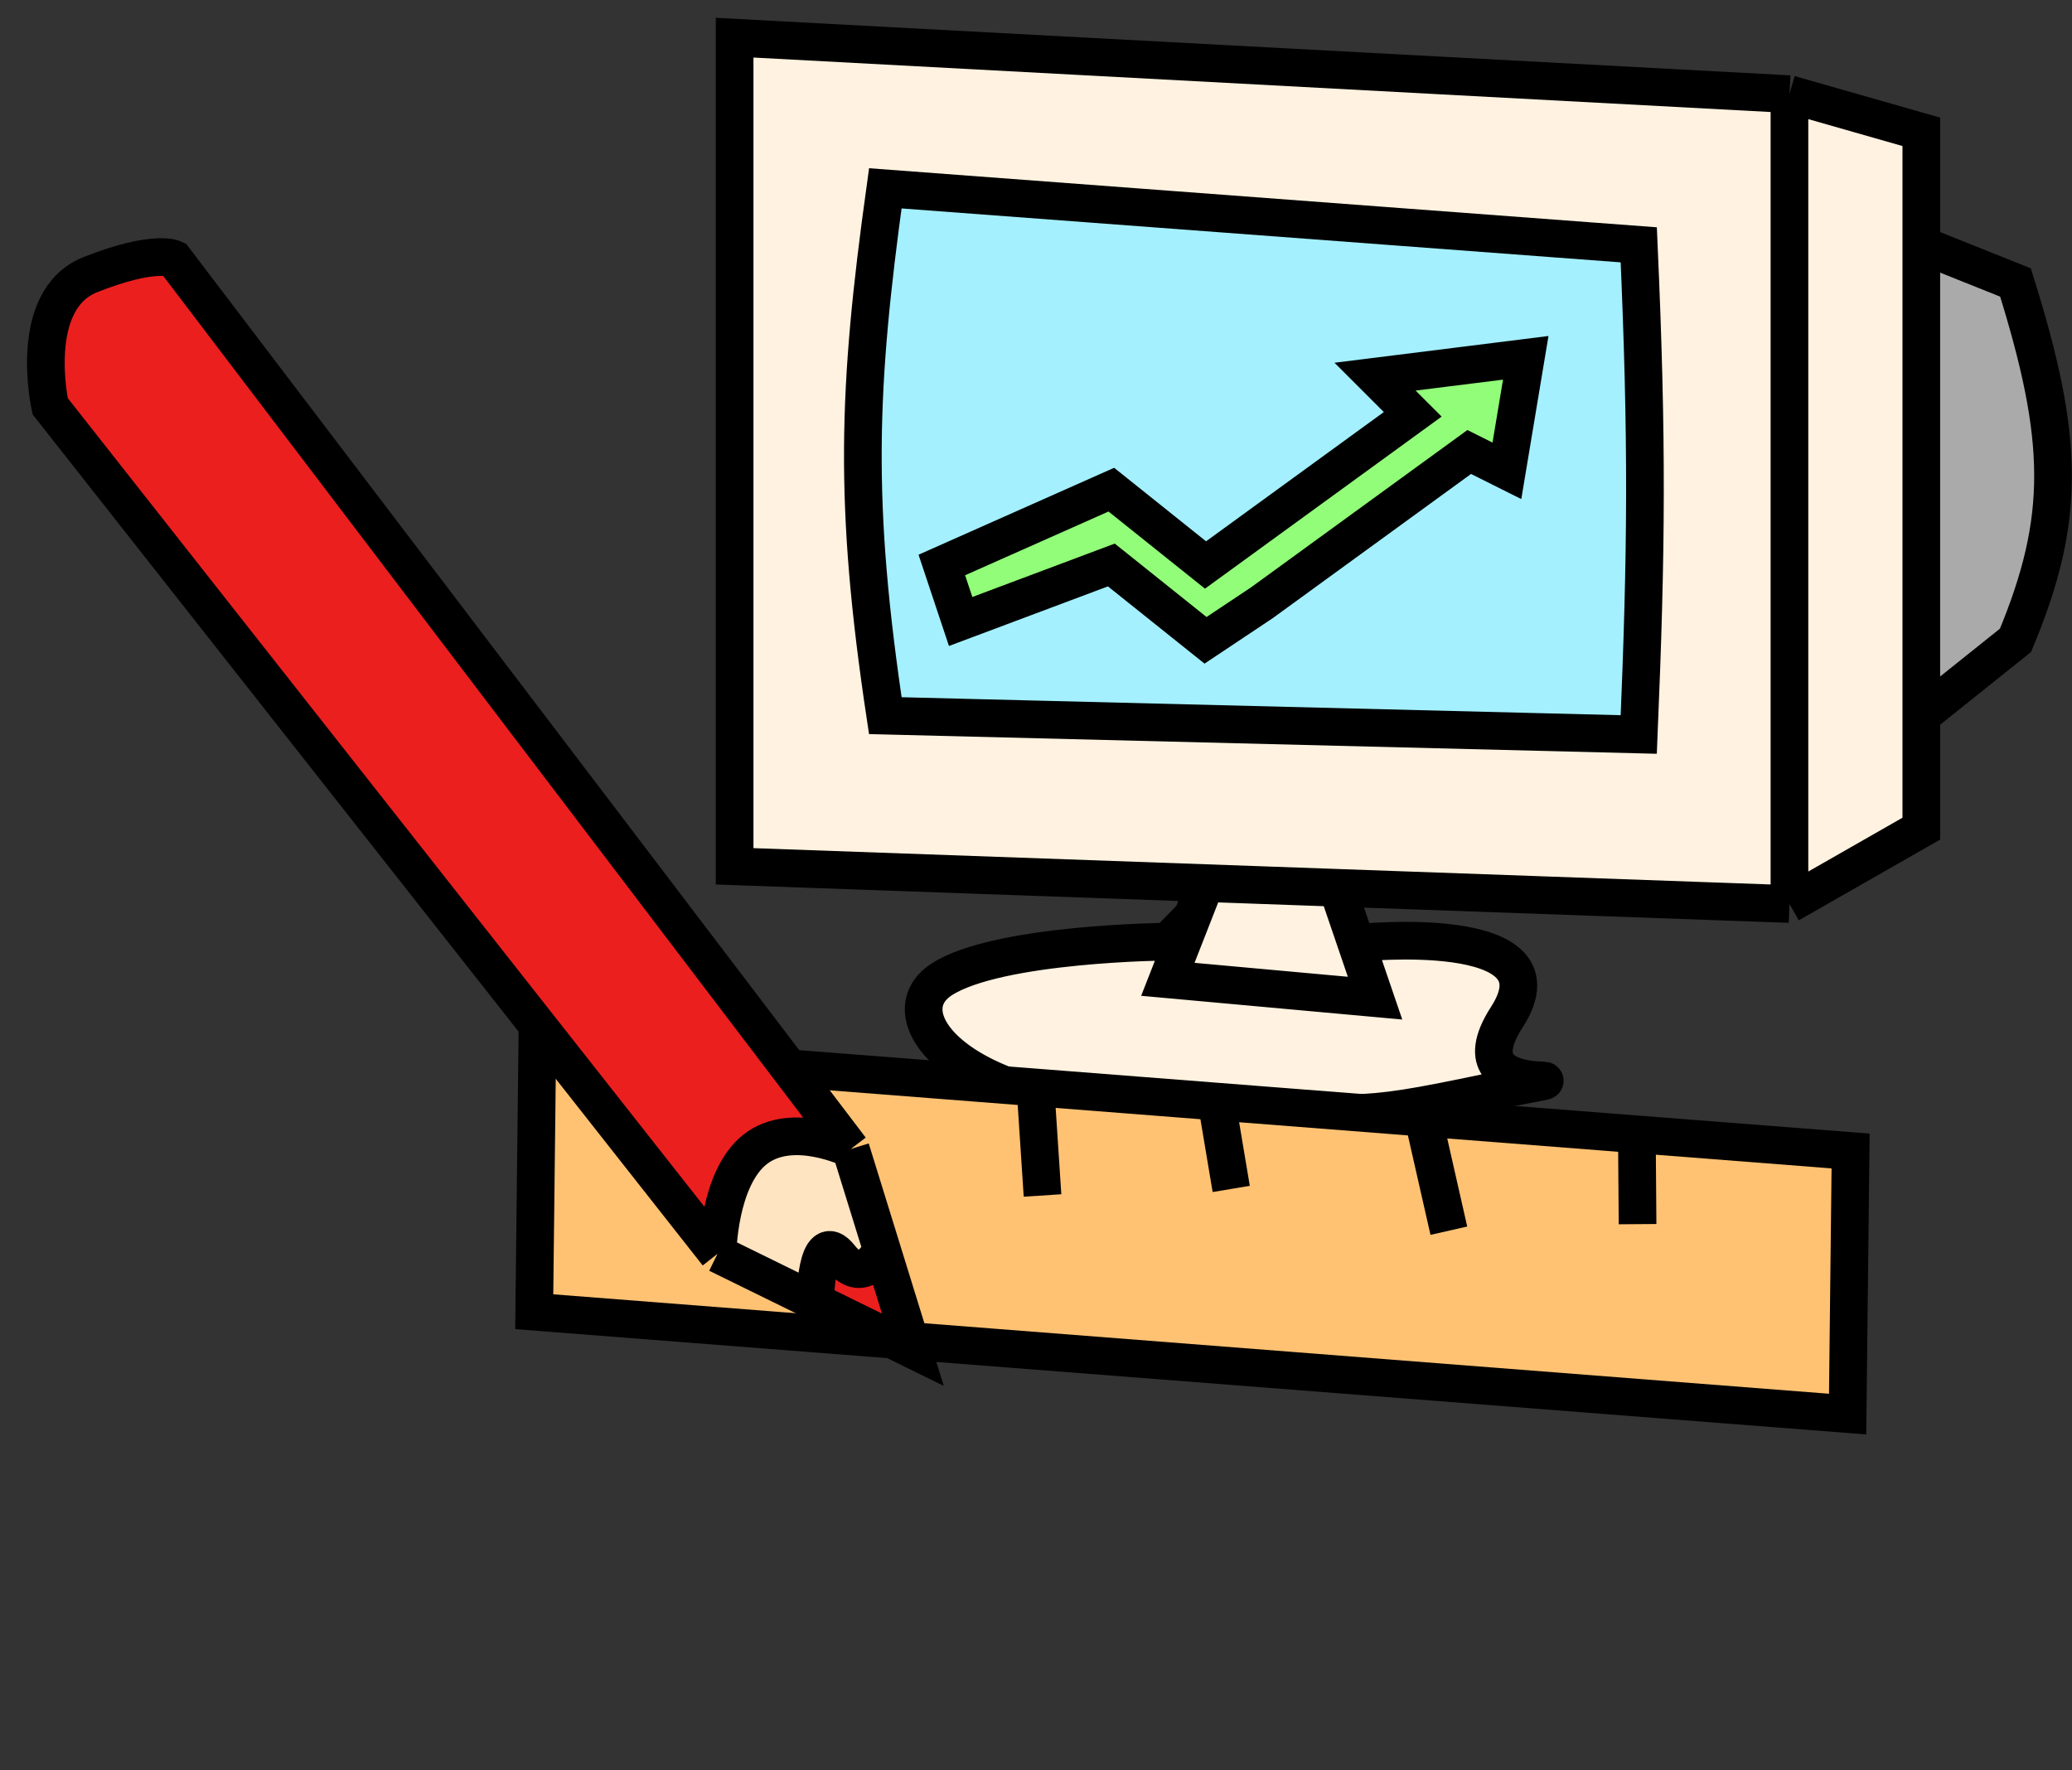 <svg width="55" height="47" viewBox="0 0 55 47" fill="none" xmlns="http://www.w3.org/2000/svg">
<rect x="0" y="0" width="55" height="47" fill="#333333" stroke="none"/>
<path d="M25 15L29.5 13L32 15L37.5 11L36.5 10L40.5 9.5L40 12.5L39 12L33.5 16L32 17L29.5 15L25.5 16.5L25 15Z" fill="#92FD79"/>
<path fill-rule="evenodd" clip-rule="evenodd" d="M23.5 5C22.76 10.324 22.652 13.369 23.5 19L43.5 19.5C43.706 14.567 43.732 11.739 43.5 6.5L23.5 5ZM29.5 13L25 15L25.5 16.5L29.5 15L32 17L33.5 16L39 12L40 12.5L40.5 9.5L36.5 10L37.5 11L32 15L29.5 13Z" fill="#A4F0FF"/>
<path fill-rule="evenodd" clip-rule="evenodd" d="M19.5 1V23L32 23.446L35.5 23.571L47.5 24V2.5L19.5 1ZM23.5 19C22.652 13.369 22.76 10.324 23.5 5L43.5 6.5C43.732 11.739 43.706 14.567 43.5 19.5L23.5 19Z" fill="#FFF2E0"/>
<path d="M47.5 2.5V24L51 22V19V6.5V3.5L47.5 2.5Z" fill="#FFF2E0"/>
<path d="M51 19L53.5 17C54.853 13.755 54.804 11.658 53.5 7.5L51 6.5V19Z" fill="#AAAAAA"/>
<path d="M32 23.446L31.658 24.32L31 26L36.5 26.5L36 25.036L35.5 23.571L32 23.446Z" fill="#FFF2E0"/>
<path d="M36.5 26.5L31 26L31.658 24.32L31 25C31 25 26.5 25.036 25 26C23.5 26.964 25.5 29.5 31 29.5C36.5 29.5 35.623 29.816 39.5 29C43.377 28.184 38.344 29.566 40 27C41.656 24.434 36 25.036 36 25.036L36.5 26.5Z" fill="#FFF2E0"/>
<path d="M47.5 24V2.5M47.5 24L51 22V19M47.5 24L35.5 23.571M47.5 2.5L19.5 1V23L32 23.446M47.5 2.5L51 3.5V6.5M51 19L53.5 17C54.853 13.755 54.804 11.658 53.5 7.5L51 6.5M51 19V6.5M32 23.446L35.5 23.571M32 23.446L31.658 24.32M35.5 23.571L36 25.036M36 25.036L36.5 26.5L31 26L31.658 24.32M36 25.036C36 25.036 41.656 24.434 40 27C38.344 29.566 43.377 28.184 39.5 29C35.623 29.816 36.5 29.5 31 29.5C25.5 29.5 23.5 26.964 25 26C26.5 25.036 31 25 31 25L31.658 24.32M23.5 5C22.76 10.324 22.652 13.369 23.5 19L43.5 19.5C43.706 14.567 43.732 11.739 43.5 6.5L23.5 5ZM25 15L29.5 13L32 15L37.5 11L36.5 10L40.5 9.5L40 12.5L39 12L33.5 16L32 17L29.5 15L25.5 16.5L25 15Z" stroke="black"/>
<path d="M49.044 37.543L14.181 34.825L14.261 27.84L21.233 28.384L27.485 28.871L32.293 29.246L37.778 29.674L43.45 30.116L49.123 30.558L49.044 37.543Z" fill="#FFC273"/>
<path d="M21.233 28.384L14.261 27.84L14.181 34.825L49.044 37.543L49.123 30.558L43.45 30.116M21.233 28.384L21.573 31.514M21.233 28.384L27.485 28.871M27.485 28.871L27.673 31.739M27.485 28.871L32.293 29.246M32.293 29.246L32.682 31.565M32.293 29.246L37.778 29.674M37.778 29.674L38.459 32.674M37.778 29.674L43.45 30.116M43.45 30.116L43.468 32.5" stroke="black"/>
<path d="M19.046 33.288C19.046 33.288 19.062 31.288 20.044 30.515C21.026 29.741 22.582 30.505 22.582 30.505L4.616 6.872C4.616 6.872 4.097 6.618 2.4 7.291C0.703 7.964 1.331 10.784 1.331 10.784L19.046 33.288Z" fill="#EC1F1F"/>
<path d="M21.639 34.561L24.231 35.834L23.407 33.169C23.407 33.169 22.943 34.197 22.299 33.379C21.655 32.56 21.639 34.561 21.639 34.561Z" fill="#EC1F1F"/>
<path d="M20.044 30.515C19.062 31.288 19.046 33.288 19.046 33.288L21.639 34.561C21.639 34.561 21.655 32.56 22.299 33.379C22.943 34.197 23.407 33.169 23.407 33.169L22.582 30.505C22.582 30.505 21.026 29.741 20.044 30.515Z" fill="#FFE4C1"/>
<path d="M19.046 33.288C19.046 33.288 19.062 31.288 20.044 30.515C21.026 29.741 22.582 30.505 22.582 30.505M19.046 33.288L1.331 10.784C1.331 10.784 0.703 7.964 2.4 7.291C4.097 6.618 4.616 6.872 4.616 6.872L22.582 30.505M19.046 33.288L21.639 34.561M22.582 30.505L23.407 33.169M21.639 34.561L24.231 35.834L23.407 33.169M21.639 34.561C21.639 34.561 21.655 32.56 22.299 33.379C22.943 34.197 23.407 33.169 23.407 33.169" stroke="black"/>
</svg>
